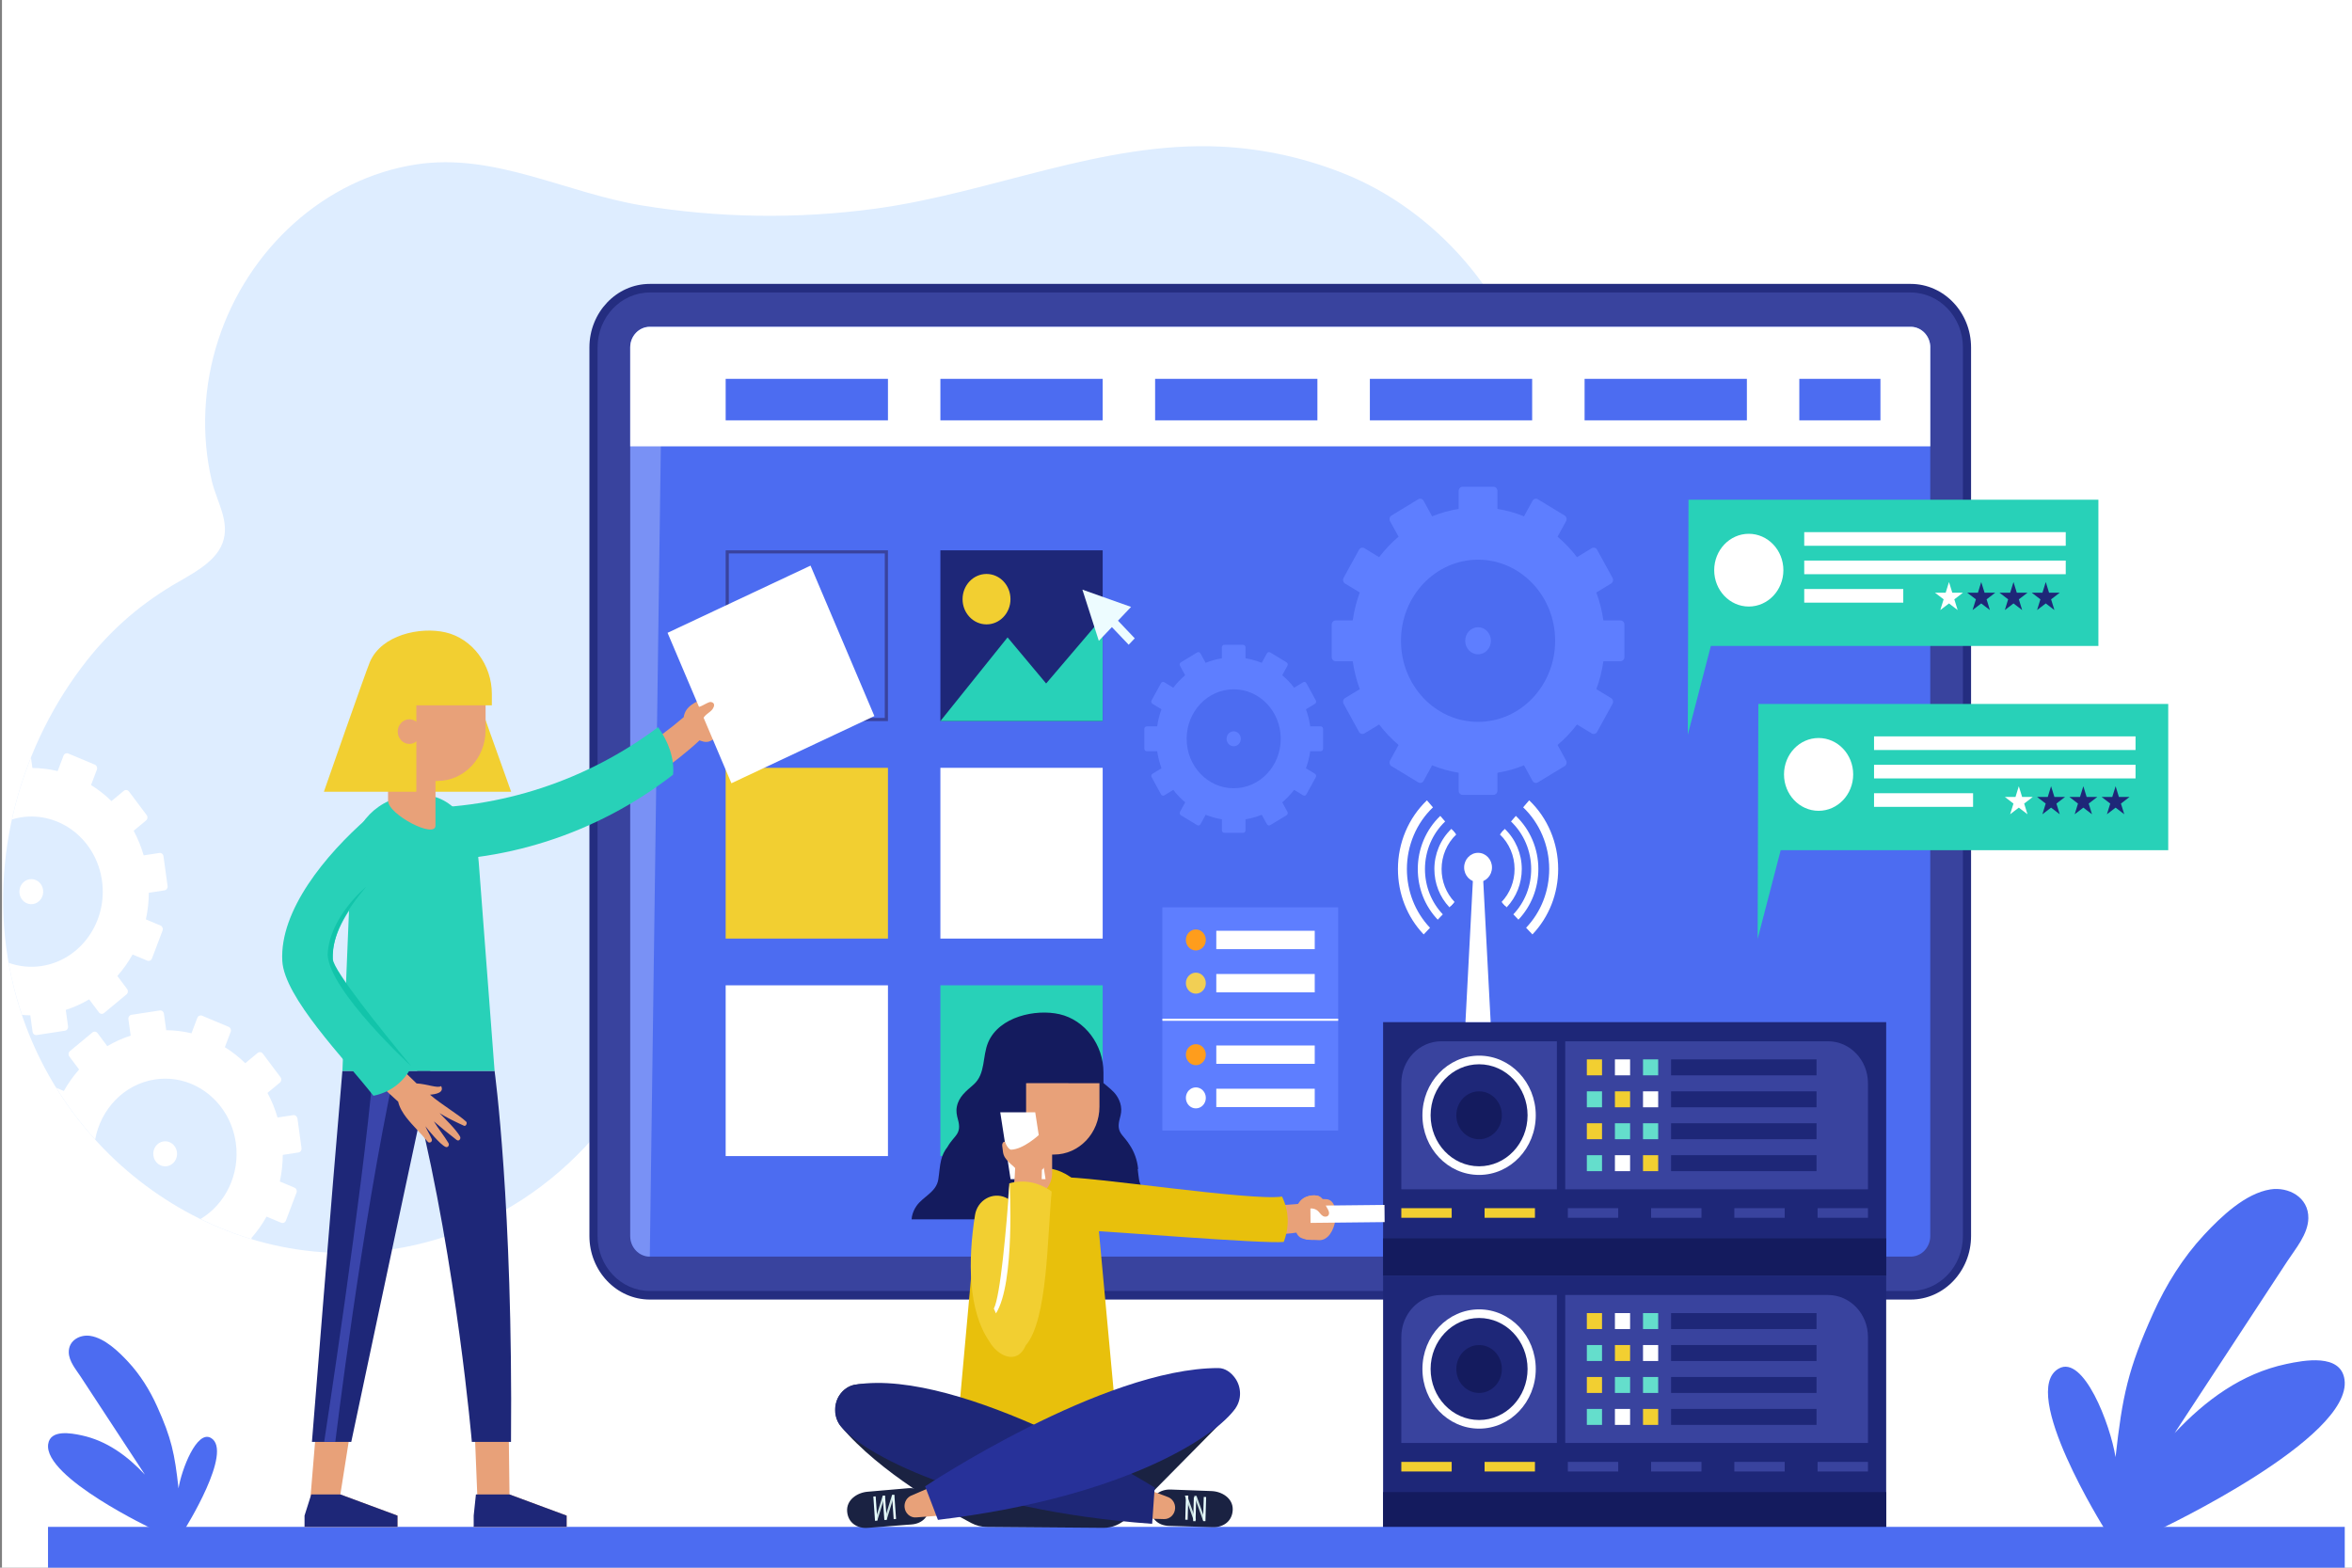 <?xml version="1.0" encoding="utf-8"?>
<!-- Generator: Adobe Illustrator 16.0.0, SVG Export Plug-In . SVG Version: 6.00 Build 0)  -->
<!DOCTYPE svg PUBLIC "-//W3C//DTD SVG 1.1//EN" "http://www.w3.org/Graphics/SVG/1.1/DTD/svg11.dtd">
<svg version="1.1" xmlns="http://www.w3.org/2000/svg" xmlns:xlink="http://www.w3.org/1999/xlink" x="0px" y="0px" width="750px"
	 height="500px" viewBox="0 0 750 500" style="enable-background:new 0 0 750 500;" xml:space="preserve">
<rect x="0" y="0" width="750" height="500" fill="#808080" stroke="none"/>
<g id="BACKGROUND">
	<rect x="0.63" style="fill:#FFFFFF;" width="749.37" height="500"/>
	<g>
		<g>
			<path style="fill:#DEEDFF;" d="M429.85,55.89c-12.9-5.36-26.81-8.48-40.61-9.13c-37.75-1.78-73.19,14.79-110.16,19.8
				c-24.67,3.34-49.78,2.99-74.36-1.03c-24.33-3.99-47.06-16.91-72-13.09c-29.09,4.45-53.67,26.88-63.13,56
				c-4.68,14.41-5.53,30.09-2.06,44.9c1.58,6.74,6.01,13.11,3.39,19.97c-2.45,6.42-10.63,10.19-15.94,13.39
				c-11.36,6.84-20.68,15.16-28.88,26.04C5.21,240.46-3.98,277.03,3.66,311.76c12.55,56.98,66.59,95.09,121.36,86.71
				c40.75-6.24,72.9-35.52,86.29-73.46c17.79-14.91,34.77-30.7,51.16-44.16c40.11-32.94,80.05-45.63,129.65-53.3
				c30.72-4.75,63.61-13.52,82.96-39.07C511.9,139.84,478.23,75.99,429.85,55.89z"/>
			<g>
				<path style="fill:#FFFFFF;" d="M93.49,355.66l-4.99,0.76c-0.81-2.77-1.88-5.4-3.2-7.85l3.95-3.28c0.51-0.42,0.59-1.19,0.19-1.73
					l-5.65-7.53c-0.4-0.53-1.13-0.62-1.64-0.2l-3.94,3.27c-1.99-1.95-4.17-3.66-6.51-5.11l1.86-4.9c0.24-0.63-0.05-1.34-0.65-1.59
					l-8.47-3.55c-0.6-0.25-1.28,0.06-1.52,0.69l-1.86,4.92c-2.61-0.63-5.31-0.96-8.06-0.99l-0.73-5.25
					c-0.09-0.67-0.68-1.14-1.32-1.04l-9.02,1.38c-0.64,0.1-1.08,0.72-0.99,1.39l0.73,5.25c-2.63,0.85-5.13,1.97-7.46,3.36
					l-3.11-4.16c-0.4-0.53-1.13-0.62-1.64-0.2l-7.16,5.94c-0.51,0.42-0.59,1.19-0.19,1.72l3.11,4.15c-1.85,2.1-3.48,4.39-4.86,6.85
					l-2.42-1.01c3.65,5.91,7.81,11.43,12.4,16.49c1.79-9.72,9.22-17.64,19.05-19.15c12.44-1.91,24,7.17,25.81,20.26
					c1.39,10.04-3.36,19.5-11.25,24.24c5.31,2.6,10.81,4.79,16.47,6.48l-0.29-0.38c1.85-2.09,3.48-4.39,4.86-6.86l4.66,1.95
					c0.6,0.25,1.28-0.06,1.52-0.69l3.38-8.91c0.24-0.63-0.05-1.34-0.65-1.59l-4.67-1.96c0.6-2.75,0.92-5.59,0.94-8.49l4.99-0.76
					c0.64-0.1,1.08-0.72,0.99-1.39l-1.31-9.5C94.71,356.03,94.12,355.56,93.49,355.66z"/>
				<path style="fill:#FFFFFF;" d="M52.12,364.04c-2.08,0.32-3.51,2.35-3.21,4.53c0.3,2.19,2.23,3.7,4.31,3.38
					c2.08-0.32,3.51-2.35,3.21-4.53C56.12,365.24,54.19,363.72,52.12,364.04z"/>
				<path style="fill:#FFFFFF;" d="M21.7,327.35l-0.73-5.25c2.63-0.85,5.13-1.97,7.46-3.36l3.11,4.15c0.4,0.53,1.13,0.62,1.64,0.21
					l7.16-5.95c0.51-0.42,0.59-1.19,0.19-1.72l-3.11-4.15c1.85-2.09,3.48-4.39,4.86-6.85l4.66,1.95c0.6,0.25,1.28-0.05,1.52-0.68
					l3.38-8.92c0.24-0.63-0.05-1.34-0.65-1.59l-4.67-1.96c0.6-2.75,0.92-5.59,0.94-8.49l4.99-0.76c0.64-0.1,1.08-0.72,0.99-1.39
					l-1.31-9.5c-0.09-0.67-0.68-1.14-1.32-1.04l-4.99,0.76c-0.81-2.77-1.88-5.4-3.19-7.85l3.95-3.28c0.51-0.42,0.59-1.19,0.19-1.72
					l-5.65-7.53c-0.4-0.53-1.13-0.62-1.64-0.2l-3.94,3.27c-1.99-1.95-4.17-3.66-6.51-5.11l1.86-4.91c0.24-0.63-0.05-1.34-0.65-1.6
					l-8.47-3.55c-0.6-0.25-1.28,0.06-1.52,0.69l-1.86,4.91c-2.61-0.63-5.31-0.96-8.06-0.99l-0.46-3.32
					c-2.56,6.39-4.58,12.99-6.05,19.73c0.94-0.28,1.9-0.52,2.9-0.67c12.44-1.9,24,7.17,25.81,20.26
					c1.81,13.09-6.81,25.25-19.25,27.16c-3.66,0.56-7.23,0.15-10.51-1.01c0.27,1.56,0.57,3.12,0.91,4.67
					c0.9,4.09,2.04,8.06,3.35,11.94c0.87,0.07,1.75,0.12,2.63,0.13l0.73,5.25c0.09,0.67,0.69,1.14,1.32,1.04l9.02-1.38
					C21.35,328.65,21.79,328.02,21.7,327.35z"/>
				<path style="fill:#FFFFFF;" d="M13.74,283.81c-0.3-2.19-2.23-3.7-4.31-3.38c-2.08,0.32-3.51,2.35-3.21,4.53
					c0.3,2.19,2.23,3.7,4.31,3.38C12.6,288.03,14.04,286,13.74,283.81z"/>
			</g>
		</g>
		<g>
			<g>
				<g>
					<path style="fill:#242D80;" d="M207.21,414.48c-10.62,0-19.26-9.09-19.26-20.27V110.82c0-11.18,8.64-20.27,19.26-20.27h402.06
						c10.62,0,19.26,9.09,19.26,20.27v283.39c0,11.18-8.64,20.27-19.26,20.27H207.21z"/>
					<path style="fill:#39439E;" d="M609.28,411.74H207.21c-9.2,0-16.66-7.85-16.66-17.53V110.82c0-9.68,7.46-17.53,16.66-17.53
						h402.06c9.2,0,16.66,7.85,16.66,17.53v283.39C625.93,403.89,618.48,411.74,609.28,411.74z"/>
					<path style="fill:#4C6CF1;" d="M207.21,400.79c-3.45,0-6.25-2.95-6.25-6.58V110.82c0-3.63,2.8-6.58,6.25-6.58h402.06
						c3.45,0,6.25,2.95,6.25,6.58v283.39c0,3.63-2.8,6.58-6.25,6.58H207.21z"/>
					<path style="fill:#FFFFFF;" d="M615.53,142.35v-31.54c0-3.63-2.8-6.58-6.25-6.58H207.21c-3.45,0-6.25,2.95-6.25,6.58v31.54
						H615.53z"/>
				</g>
			</g>
			<path style="opacity:0.25;fill:#FFFFFF;" d="M207.21,400.79c-3.45,0-6.25-2.95-6.25-6.58V110.82c0-3.63,2.8-6.58,6.25-6.58
				h402.06c3.45,0,6.25,2.95,6.25,6.58l-404.42,4.16L207.21,400.79z"/>
		</g>
		<g>
			<g>
				<rect x="441.04" y="326" style="fill:#1E2778;" width="160.42" height="80.92"/>
				<rect x="441.04" y="394.96" style="fill:#141B5E;" width="160.42" height="11.96"/>
				<g>
					<g>
						<path style="fill:#39439E;" d="M496.46,332.11h-36.9c-7.01,0-12.71,6-12.71,13.37v33.83h49.61V332.11z"/>
						<path style="fill:#39439E;" d="M582.95,332.11h-83.83v47.2h96.53v-33.83C595.65,338.11,589.95,332.11,582.95,332.11z"/>
						<g>
							<g>
								<g>
									<rect x="506.01" y="337.88" style="fill:#F2CF31;" width="4.84" height="5.09"/>
									<rect x="506.01" y="348.07" style="fill:#64DECC;" width="4.84" height="5.09"/>
									<rect x="506.01" y="358.25" style="fill:#F2CF31;" width="4.84" height="5.09"/>
									<rect x="506.01" y="368.44" style="fill:#64DECC;" width="4.84" height="5.09"/>
								</g>
								<g>
									<rect x="514.96" y="337.88" style="fill:#FFFFFF;" width="4.84" height="5.09"/>
									<rect x="514.96" y="348.07" style="fill:#F2CF31;" width="4.84" height="5.09"/>
									<rect x="514.96" y="358.25" style="fill:#64DECC;" width="4.84" height="5.09"/>
									<rect x="514.96" y="368.44" style="fill:#FFFFFF;" width="4.84" height="5.09"/>
								</g>
								<g>
									<rect x="523.92" y="337.88" style="fill:#64DECC;" width="4.84" height="5.09"/>
									<rect x="523.92" y="348.07" style="fill:#FFFFFF;" width="4.84" height="5.09"/>
									<rect x="523.92" y="358.25" style="fill:#64DECC;" width="4.84" height="5.09"/>
									<rect x="523.92" y="368.44" style="fill:#F2CF31;" width="4.84" height="5.09"/>
								</g>
							</g>
							<g>
								<rect x="532.87" y="337.88" style="fill:#1E2778;" width="46.38" height="5.09"/>
								<rect x="532.87" y="348.07" style="fill:#1E2778;" width="46.38" height="5.09"/>
								<rect x="532.87" y="358.25" style="fill:#1E2778;" width="46.38" height="5.09"/>
								<rect x="532.87" y="368.44" style="fill:#1E2778;" width="46.38" height="5.09"/>
							</g>
						</g>
						<ellipse style="fill:#FFFFFF;" cx="471.65" cy="355.71" rx="18.07" ry="19.02"/>
						<ellipse style="fill:#1E2778;" cx="471.65" cy="355.71" rx="15.46" ry="16.27"/>
						<ellipse style="fill:#141B5E;" cx="471.65" cy="355.71" rx="7.26" ry="7.64"/>
					</g>
					<g>
						<rect x="446.85" y="385.34" style="fill:#F2CF31;" width="16.06" height="3.06"/>
						<rect x="473.4" y="385.34" style="fill:#F2CF31;" width="16.06" height="3.06"/>
						<rect x="499.95" y="385.34" style="fill:#39439E;" width="16.06" height="3.06"/>
						<rect x="526.5" y="385.34" style="fill:#39439E;" width="16.06" height="3.06"/>
						<rect x="553.04" y="385.34" style="fill:#39439E;" width="16.06" height="3.06"/>
						<rect x="579.59" y="385.34" style="fill:#39439E;" width="16.06" height="3.06"/>
					</g>
				</g>
			</g>
			<g>
				<rect x="441.04" y="406.92" style="fill:#1E2778;" width="160.42" height="80.92"/>
				<rect x="441.04" y="475.88" style="fill:#141B5E;" width="160.42" height="11.96"/>
				<g>
					<g>
						<path style="fill:#39439E;" d="M496.46,413.03h-36.9c-7.01,0-12.71,6-12.71,13.37v33.83h49.61V413.03z"/>
						<path style="fill:#39439E;" d="M582.95,413.03h-83.83v47.2h96.53V426.4C595.65,419.03,589.95,413.03,582.95,413.03z"/>
						<g>
							<g>
								<g>
									<rect x="506.01" y="418.8" style="fill:#F2CF31;" width="4.84" height="5.09"/>
									<rect x="506.01" y="428.99" style="fill:#64DECC;" width="4.84" height="5.09"/>
									<rect x="506.01" y="439.18" style="fill:#F2CF31;" width="4.84" height="5.09"/>
									<rect x="506.01" y="449.37" style="fill:#64DECC;" width="4.84" height="5.09"/>
								</g>
								<g>
									<rect x="514.96" y="418.8" style="fill:#FFFFFF;" width="4.84" height="5.09"/>
									<rect x="514.96" y="428.99" style="fill:#F2CF31;" width="4.84" height="5.09"/>
									<rect x="514.96" y="439.18" style="fill:#64DECC;" width="4.84" height="5.09"/>
									<rect x="514.96" y="449.37" style="fill:#FFFFFF;" width="4.84" height="5.09"/>
								</g>
								<g>
									<rect x="523.92" y="418.8" style="fill:#64DECC;" width="4.84" height="5.09"/>
									<rect x="523.92" y="428.99" style="fill:#FFFFFF;" width="4.84" height="5.09"/>
									<rect x="523.92" y="439.18" style="fill:#64DECC;" width="4.84" height="5.09"/>
									<rect x="523.92" y="449.37" style="fill:#F2CF31;" width="4.84" height="5.09"/>
								</g>
							</g>
							<g>
								<rect x="532.87" y="418.8" style="fill:#1E2778;" width="46.38" height="5.09"/>
								<rect x="532.87" y="428.99" style="fill:#1E2778;" width="46.38" height="5.09"/>
								<rect x="532.87" y="439.18" style="fill:#1E2778;" width="46.38" height="5.09"/>
								<rect x="532.87" y="449.37" style="fill:#1E2778;" width="46.38" height="5.09"/>
							</g>
						</g>
						<ellipse style="fill:#FFFFFF;" cx="471.65" cy="436.63" rx="18.07" ry="19.02"/>
						<ellipse style="fill:#1E2778;" cx="471.65" cy="436.63" rx="15.46" ry="16.27"/>
						<ellipse style="fill:#141B5E;" cx="471.65" cy="436.63" rx="7.26" ry="7.64"/>
					</g>
					<g>
						<rect x="446.85" y="466.26" style="fill:#F2CF31;" width="16.06" height="3.06"/>
						<rect x="473.4" y="466.26" style="fill:#F2CF31;" width="16.06" height="3.06"/>
						<rect x="499.95" y="466.26" style="fill:#39439E;" width="16.06" height="3.06"/>
						<rect x="526.5" y="466.26" style="fill:#39439E;" width="16.06" height="3.06"/>
						<rect x="553.04" y="466.26" style="fill:#39439E;" width="16.06" height="3.06"/>
						<rect x="579.59" y="466.26" style="fill:#39439E;" width="16.06" height="3.06"/>
					</g>
				</g>
			</g>
			<g>
				<g>
					<g>
						<g>
							<g>
								<path style="fill:#FFFFFF;" d="M453.98,298.03c-5.3-5.57-8.21-12.98-8.21-20.87c0-8.33,3.37-16.31,9.25-21.9l1.92,2.24
									c-5.28,5.02-8.31,12.19-8.31,19.67c0,7.08,2.62,13.73,7.37,18.74L453.98,298.03z"/>
							</g>
							<g>
								<path style="fill:#FFFFFF;" d="M462.61,288.95c-2.99-3.15-4.64-7.34-4.64-11.79c0-4.69,1.91-9.2,5.24-12.36l0.77,0.89
									c-3.09,2.94-4.86,7.12-4.86,11.47c0,4.13,1.53,8.01,4.3,10.94L462.61,288.95z"/>
							</g>
							<g>
								<path style="fill:#FFFFFF;" d="M458.46,293.32c-4.1-4.32-6.36-10.05-6.36-16.16c0-6.43,2.62-12.61,7.18-16.94l1.54,1.79
									c-4.08,3.88-6.43,9.41-6.43,15.16c0,5.46,2.02,10.59,5.69,14.45L458.46,293.32z"/>
							</g>
							<g>
								<path style="fill:#FFFFFF;" d="M462.2,289.38c-3.1-3.26-4.81-7.6-4.81-12.21c0-4.86,1.98-9.53,5.43-12.81l1.54,1.79
									c-2.97,2.82-4.67,6.84-4.67,11.02c0,3.97,1.47,7.7,4.14,10.51L462.2,289.38z"/>
							</g>
						</g>
						<g>
							<g>
								<path style="fill:#FFFFFF;" d="M488.66,298.03l-2.02-2.13c4.75-5,7.37-11.66,7.37-18.74c0-7.48-3.03-14.65-8.31-19.67
									l1.92-2.24c5.88,5.59,9.25,13.57,9.25,21.9C496.87,285.04,493.96,292.45,488.66,298.03z"/>
							</g>
							<g>
								<path style="fill:#FFFFFF;" d="M480.03,288.95l-0.81-0.85c2.78-2.92,4.31-6.81,4.31-10.94c0-4.35-1.77-8.53-4.86-11.47
									l0.77-0.89c3.33,3.17,5.24,7.67,5.24,12.36C484.67,281.61,483.03,285.8,480.03,288.95z"/>
							</g>
							<g>
								<path style="fill:#FFFFFF;" d="M484.19,293.32l-1.62-1.7c3.67-3.86,5.69-8.99,5.69-14.45c0-5.75-2.34-11.27-6.43-15.16
									l1.54-1.79c4.56,4.34,7.18,10.51,7.18,16.94C490.55,283.27,488.29,289,484.19,293.32z"/>
							</g>
							<g>
								<path style="fill:#FFFFFF;" d="M480.44,289.38l-1.62-1.7c2.67-2.81,4.14-6.54,4.14-10.51c0-4.18-1.7-8.2-4.67-11.02
									l1.54-1.79c3.45,3.28,5.43,7.95,5.43,12.81C485.25,281.78,483.54,286.11,480.44,289.38z"/>
							</g>
						</g>
					</g>
					<g>
						<ellipse style="fill:#FFFFFF;" cx="471.32" cy="276.67" rx="4.44" ry="4.67"/>
					</g>
				</g>
				<g>
					<polygon style="fill:#FFFFFF;" points="475.34,326 467.3,326 469.89,276.67 472.75,276.67 					"/>
				</g>
			</g>
		</g>
		<g>
			<g>
				<path style="fill:#4C6CF1;" d="M747.61,440c-1.17-8.38-12.92-6.17-18.62-4.95c-14.19,3.03-25.69,11.5-35.56,22.03l25.69-39.19
					c3.43-5.23,6.85-10.45,10.28-15.68c2.57-3.92,6.6-8.59,6.68-13.69c0.1-6.75-6.43-10.07-12.11-9.17
					c-7.98,1.27-15.7,8.65-21.16,14.52c-6.73,7.24-12.09,15.85-16.21,24.98c-8.06,17.9-9.81,26.33-12,45.89
					c-1.69-10.52-10.2-32.73-18.11-28.25c-12.93,7.32,14.74,51.35,14.74,51.35h17.3C688.53,487.84,750.22,458.75,747.61,440z"/>
				<path style="fill:#4C6CF1;" d="M15.36,460.6c0.67-4.77,7.36-3.51,10.6-2.82c8.08,1.72,14.63,6.55,20.25,12.54l-14.63-22.31
					c-1.95-2.98-3.9-5.95-5.85-8.93c-1.46-2.23-3.76-4.89-3.8-7.79c-0.06-3.85,3.66-5.74,6.89-5.22c4.55,0.72,8.94,4.92,12.05,8.27
					c3.83,4.12,6.89,9.02,9.23,14.22c4.59,10.19,5.59,14.99,6.83,26.13c0.96-5.99,5.81-18.64,10.31-16.09
					c7.36,4.17-8.4,29.24-8.4,29.24H49C49,487.84,13.87,471.28,15.36,460.6z"/>
			</g>
			<rect x="15.31" y="486.97" style="fill:#4C6CF1;" width="732.38" height="13.03"/>
		</g>
		<g>
			<g>
				<rect x="231.4" y="120.83" style="fill:#4C6CF1;" width="51.75" height="13.23"/>
				<rect x="299.87" y="120.83" style="fill:#4C6CF1;" width="51.75" height="13.23"/>
				<rect x="368.34" y="120.83" style="fill:#4C6CF1;" width="51.75" height="13.23"/>
				<rect x="436.82" y="120.83" style="fill:#4C6CF1;" width="51.75" height="13.23"/>
				<rect x="505.29" y="120.83" style="fill:#4C6CF1;" width="51.75" height="13.23"/>
			</g>
			<rect x="573.76" y="120.83" style="fill:#4C6CF1;" width="25.87" height="13.23"/>
		</g>
		<g>
			<g>
				<g>
					<polygon style="fill:#28D1B8;" points="669.13,206.02 545.55,206.02 538.2,234.31 538.43,159.38 669.13,159.38 					"/>
					<g>
						<g>
							<rect x="575.33" y="169.72" style="fill:#FFFFFF;" width="83.39" height="4.35"/>
							<rect x="575.33" y="178.79" style="fill:#FFFFFF;" width="83.39" height="4.35"/>
							<rect x="575.33" y="187.86" style="fill:#FFFFFF;" width="31.58" height="4.35"/>
						</g>
						<ellipse style="fill:#FFFFFF;" cx="557.65" cy="181.85" rx="11.03" ry="11.6"/>
						<g>
							<polygon style="fill:#FFFFFF;" points="621.49,185.63 622.54,189.04 625.95,189.04 623.19,191.15 624.25,194.57 
								621.49,192.46 618.72,194.57 619.78,191.15 617.02,189.04 620.43,189.04 							"/>
							<polygon style="fill:#1E2778;" points="631.77,185.63 632.83,189.04 636.24,189.04 633.48,191.15 634.53,194.57 
								631.77,192.46 629.01,194.57 630.07,191.15 627.3,189.04 630.72,189.04 							"/>
							<polygon style="fill:#1E2778;" points="642.06,185.63 643.11,189.04 646.53,189.04 643.77,191.15 644.82,194.57 
								642.06,192.46 639.3,194.57 640.35,191.15 637.59,189.04 641,189.04 							"/>
							<polygon style="fill:#1E2778;" points="652.35,185.63 653.4,189.04 656.81,189.04 654.05,191.15 655.11,194.57 
								652.35,192.46 649.58,194.57 650.64,191.15 647.88,189.04 651.29,189.04 							"/>
						</g>
					</g>
				</g>
				<g>
					<polygon style="fill:#28D1B8;" points="691.4,271.16 567.82,271.16 560.47,299.45 560.7,224.51 691.4,224.51 					"/>
					<g>
						<g>
							<rect x="597.59" y="234.86" style="fill:#FFFFFF;" width="83.39" height="4.35"/>
							<rect x="597.59" y="243.92" style="fill:#FFFFFF;" width="83.39" height="4.35"/>
							<rect x="597.59" y="252.99" style="fill:#FFFFFF;" width="31.58" height="4.35"/>
						</g>
						<ellipse style="fill:#FFFFFF;" cx="579.91" cy="246.99" rx="11.03" ry="11.61"/>
						<g>
							<polygon style="fill:#FFFFFF;" points="643.75,250.76 644.81,254.17 648.22,254.17 645.46,256.29 646.52,259.7 
								643.75,257.59 640.99,259.7 642.05,256.29 639.29,254.17 642.7,254.17 							"/>
							<polygon style="fill:#1E2778;" points="654.04,250.76 655.1,254.17 658.51,254.17 655.75,256.29 656.8,259.7 654.04,257.59 
								651.28,259.7 652.33,256.29 649.57,254.17 652.99,254.17 							"/>
							<polygon style="fill:#1E2778;" points="664.33,250.76 665.38,254.17 668.8,254.17 666.04,256.29 667.09,259.7 664.33,257.59 
								661.57,259.7 662.62,256.29 659.86,254.17 663.27,254.17 							"/>
							<polygon style="fill:#1E2778;" points="674.62,250.76 675.67,254.17 679.08,254.17 676.32,256.29 677.38,259.7 
								674.62,257.59 671.85,259.7 672.91,256.29 670.15,254.17 673.56,254.17 							"/>
						</g>
					</g>
				</g>
			</g>
			<g>
				<g>
					<path style="fill:#5E7EFF;" d="M477.5,252.19v-5.73c2.94-0.47,5.77-1.27,8.47-2.37l2.71,4.95c0.35,0.63,1.12,0.85,1.72,0.49
						l8.52-5.18c0.6-0.37,0.81-1.18,0.46-1.81l-2.71-4.94c2.29-1.94,4.37-4.12,6.2-6.53l4.69,2.85c0.6,0.37,1.37,0.15,1.72-0.49
						l4.92-8.97c0.35-0.63,0.14-1.45-0.46-1.81l-4.7-2.85c1.05-2.84,1.8-5.82,2.25-8.91h5.44c0.7,0,1.26-0.59,1.26-1.33v-10.36
						c0-0.73-0.56-1.32-1.26-1.32h-5.44c-0.45-3.09-1.21-6.08-2.25-8.91l4.7-2.86c0.6-0.37,0.81-1.18,0.46-1.81l-4.92-8.97
						c-0.35-0.63-1.12-0.85-1.72-0.48l-4.69,2.85c-1.84-2.41-3.92-4.59-6.2-6.53l2.71-4.94c0.35-0.63,0.14-1.45-0.46-1.81
						l-8.52-5.18c-0.6-0.36-1.37-0.15-1.72,0.49l-2.71,4.95c-2.7-1.1-5.53-1.9-8.47-2.37v-5.73c0-0.73-0.56-1.33-1.26-1.33h-9.84
						c-0.7,0-1.26,0.59-1.26,1.33v5.73c-2.94,0.48-5.77,1.27-8.47,2.37l-2.71-4.95c-0.35-0.63-1.12-0.85-1.72-0.49l-8.52,5.18
						c-0.6,0.37-0.81,1.18-0.46,1.81l2.71,4.94c-2.29,1.94-4.36,4.12-6.2,6.53l-4.69-2.85c-0.6-0.37-1.37-0.15-1.72,0.48l-4.92,8.97
						c-0.35,0.63-0.14,1.45,0.46,1.81l4.7,2.86c-1.05,2.84-1.8,5.82-2.25,8.91h-5.44c-0.7,0-1.26,0.59-1.26,1.32v10.36
						c0,0.73,0.56,1.33,1.26,1.33h5.44c0.45,3.09,1.21,6.08,2.25,8.91l-4.7,2.85c-0.6,0.37-0.81,1.18-0.46,1.81l4.92,8.97
						c0.35,0.63,1.12,0.85,1.72,0.49l4.69-2.85c1.84,2.4,3.92,4.59,6.2,6.53l-2.71,4.94c-0.35,0.63-0.14,1.45,0.46,1.81l8.52,5.18
						c0.6,0.37,1.37,0.15,1.72-0.49l2.71-4.95c2.7,1.1,5.53,1.9,8.47,2.37v5.73c0,0.73,0.56,1.33,1.26,1.33h9.84
						C476.94,253.51,477.5,252.92,477.5,252.19z M446.74,204.37c0-14.28,11-25.86,24.58-25.86c13.57,0,24.58,11.58,24.58,25.86
						c0,14.29-11,25.86-24.58,25.86C457.75,230.24,446.74,218.66,446.74,204.37z"/>
					<ellipse style="fill:#5E7EFF;" cx="471.32" cy="204.37" rx="4.1" ry="4.32"/>
				</g>
				<g>
					<path style="fill:#5E7EFF;" d="M397.17,264.81v-3.5c1.79-0.29,3.52-0.78,5.17-1.45l1.66,3.02c0.21,0.39,0.68,0.52,1.05,0.3
						l5.2-3.16c0.37-0.22,0.49-0.72,0.28-1.11l-1.65-3.01c1.39-1.18,2.66-2.52,3.79-3.98l2.86,1.74c0.37,0.22,0.84,0.09,1.05-0.3
						l3-5.48c0.21-0.39,0.09-0.88-0.28-1.1l-2.87-1.74c0.64-1.73,1.1-3.55,1.38-5.44h3.32c0.43,0,0.77-0.36,0.77-0.81v-6.32
						c0-0.45-0.34-0.81-0.77-0.81h-3.32c-0.28-1.89-0.74-3.71-1.38-5.44l2.87-1.74c0.37-0.22,0.49-0.72,0.28-1.11l-3-5.47
						c-0.21-0.39-0.68-0.52-1.05-0.3l-2.86,1.74c-1.12-1.47-2.39-2.8-3.79-3.98l1.65-3.01c0.21-0.39,0.09-0.88-0.28-1.1l-5.2-3.16
						c-0.37-0.22-0.84-0.09-1.05,0.3l-1.66,3.02c-1.65-0.67-3.37-1.16-5.17-1.45v-3.49c0-0.45-0.34-0.81-0.77-0.81h-6.01
						c-0.42,0-0.77,0.36-0.77,0.81v3.49c-1.79,0.29-3.52,0.77-5.17,1.45l-1.65-3.02c-0.21-0.38-0.68-0.52-1.05-0.3l-5.2,3.16
						c-0.37,0.22-0.49,0.72-0.28,1.1l1.65,3.01c-1.4,1.18-2.66,2.52-3.79,3.98l-2.86-1.74c-0.37-0.22-0.84-0.09-1.05,0.3l-3,5.47
						c-0.21,0.39-0.09,0.88,0.28,1.11l2.87,1.74c-0.64,1.73-1.1,3.55-1.38,5.44h-3.32c-0.43,0-0.77,0.36-0.77,0.81v6.32
						c0,0.45,0.34,0.81,0.77,0.81H369c0.28,1.89,0.74,3.71,1.38,5.44l-2.87,1.74c-0.37,0.22-0.49,0.72-0.28,1.1l3,5.48
						c0.21,0.39,0.68,0.52,1.05,0.3l2.86-1.74c1.12,1.47,2.39,2.8,3.79,3.98l-1.65,3.01c-0.21,0.39-0.09,0.88,0.28,1.11l5.2,3.16
						c0.37,0.22,0.84,0.09,1.05-0.3l1.65-3.02c1.65,0.67,3.37,1.16,5.17,1.45v3.5c0,0.45,0.34,0.81,0.77,0.81h6.01
						C396.83,265.62,397.17,265.26,397.17,264.81z M378.4,235.63c0-8.72,6.71-15.78,15-15.78s15,7.07,15,15.78
						c0,8.72-6.71,15.78-15,15.78S378.4,244.35,378.4,235.63z"/>
					<path style="fill:#5E7EFF;" d="M395.67,235.63c0,1.32-1.01,2.38-2.27,2.38c-1.25,0-2.27-1.07-2.27-2.38
						c0-1.32,1.01-2.39,2.27-2.39C394.65,233.25,395.67,234.32,395.67,235.63z"/>
				</g>
			</g>
			<g>
				<rect x="370.66" y="289.38" style="fill:#5E7EFF;" width="56.06" height="71.2"/>
				<g>
					<g>
						<g>
							<ellipse style="fill:#FF9D1C;" cx="381.33" cy="299.79" rx="3.18" ry="3.35"/>
							<rect x="387.85" y="296.86" style="fill:#FFFFFF;" width="31.39" height="5.86"/>
						</g>
						<g>
							<ellipse style="fill:#F2CF54;" cx="381.33" cy="313.57" rx="3.18" ry="3.35"/>
							<rect x="387.85" y="310.65" style="fill:#FFFFFF;" width="31.39" height="5.85"/>
						</g>
					</g>
					<g>
						<g>
							<ellipse style="fill:#FF9D1C;" cx="381.33" cy="336.38" rx="3.18" ry="3.35"/>
							<rect x="387.85" y="333.45" style="fill:#FFFFFF;" width="31.39" height="5.85"/>
						</g>
						<g>
							<ellipse style="fill:#FFFFFF;" cx="381.33" cy="350.16" rx="3.18" ry="3.35"/>
							<rect x="387.85" y="347.24" style="fill:#FFFFFF;" width="31.39" height="5.85"/>
						</g>
					</g>
					
						<line style="fill:none;stroke:#FFFFFF;stroke-width:0.667;stroke-miterlimit:10;" x1="370.66" y1="325.24" x2="426.72" y2="325.24"/>
				</g>
			</g>
			<g>
				<g>
					<g>
						<rect x="299.87" y="175.52" style="fill:#1E2778;" width="51.75" height="54.46"/>
						<polygon style="fill:#28D1B8;" points="351.61,229.98 299.87,229.98 321.29,203.29 333.59,217.99 351.61,196.85 						"/>
						<ellipse style="fill:#F2CF31;" cx="314.58" cy="191.1" rx="7.64" ry="8.04"/>
						<rect x="299.87" y="244.89" style="fill:#FFFFFF;" width="51.75" height="54.46"/>
						<rect x="299.87" y="314.26" style="fill:#28D1B8;" width="51.75" height="54.46"/>
					</g>
					<g>
						<g>
							<path style="fill:#39439E;" d="M282.14,176.52v52.46H232.4v-52.46H282.14 M283.14,175.52H231.4v54.46h51.75V175.52
								L283.14,175.52z"/>
						</g>
						<rect x="231.4" y="244.89" style="fill:#F2CF31;" width="51.75" height="54.46"/>
						<rect x="231.4" y="314.26" style="fill:#FFFFFF;" width="51.75" height="54.46"/>
					</g>
				</g>
				<polygon style="fill:#EDFCFF;" points="345.15,188.06 350.39,204.39 354.56,200.01 359.91,205.63 361.85,203.59 356.5,197.96 
					360.67,193.57 				"/>
			</g>
		</g>
		<g>
			<g>
				<g>
					<g>
						<g>
							<path style="fill:#141B5E;" d="M371.64,388.24c-0.01-0.08-0.01-0.15-0.02-0.22c-0.23-1.2-0.73-2.34-1.42-3.33
								c-2.14-3.1-6.33-4.39-6.99-8.51c-0.18-1.1-0.28-2.22-0.42-3.32h0.14c-0.27-2.8-1.22-5.57-2.87-7.93
								c-0.63-1.01-1.43-1.92-2.23-2.89c-1.35-1.65-1.3-3.24-0.76-5.26c0.38-1.39,0.64-2.62,0.36-4.08
								c-0.23-1.2-0.73-2.33-1.42-3.33c-2.14-3.1-6.33-4.39-6.99-8.51c-0.33-2.09-0.42-4.22-0.92-6.28
								c-0.59-2.42-1.85-4.37-3.75-5.86c-2.62-2.06-5.76-3.25-9-3.74v47.88l6.18,15.38H371.64z"/>
							<g>
								<g>
									<g>
										<path style="fill:#E8A179;" d="M404.09,384.61c0.02-0.09,0.05-0.17,0.07-0.26c3.99,0.11,7.99-0.09,11.97-0.63
											c0.51,3.25,0.11,6.71-1.51,9.25c-3.65,0.56-7.33,0.83-11,0.84C403.45,392.87,403.61,386.68,404.09,384.61z"/>
										<g>
											<path style="fill:#E8A179;" d="M421.09,381.83c0.97,0.77,1.35,2.19,2.03,3.34c0.35,0.58,0.82,1.31,0.65,2.04
												c-0.16,0.69-0.82,0.94-1.44,0.81c-0.74-0.16-1.3-0.75-1.61-1.47c0.17,1.98,0.32,3.99,0.06,5.97
												c-0.17,1.29-0.21,2.61-1.57,2.85c-1.28,0.23-3.67-0.03-4.78-0.83c-1.36-0.98-1.49-3.1-1.56-4.67
												c-0.13-3.21,0.58-7.01,3.81-8.2c1.03-0.38,2.21-0.52,3.29-0.33C420.42,381.41,420.78,381.58,421.09,381.83z"/>
											<path style="fill:#E8A179;" d="M417.41,382.22l5.5,0.25c5.05,0.2,3.45,13.21-2.24,13.07l-3.69-0.17
												c-0.89-0.04-1.57-0.83-1.54-1.76c0.03-0.78,0.56-1.4,1.25-1.57c-0.69-0.22-1.18-0.9-1.15-1.69
												c0.03-0.78,0.56-1.4,1.25-1.57c-0.69-0.22-1.18-0.9-1.15-1.69c0.03-0.78,0.56-1.4,1.25-1.57
												c-0.69-0.22-1.18-0.9-1.15-1.69C415.78,382.9,416.53,382.18,417.41,382.22z"/>
											<polygon style="fill:#FFFFFF;" points="441.53,389.78 417.9,390.03 417.85,384.55 441.48,384.3 											"/>
											<path style="fill:#E8A179;" d="M419.96,381.33c0.45,0.08,0.82,0.26,1.13,0.5c0.97,0.77,1.35,2.19,2.03,3.34
												c0.35,0.58,0.82,1.31,0.65,2.04c-0.16,0.69-0.82,0.94-1.44,0.81c-0.79-0.17-1.28-0.92-1.79-1.51
												c-0.46-0.53-1.58-1.44-3.55-0.95c-1.8,0.44-3.97,2.22-4.13,3.89c-0.06-3.12,0.73-6.64,3.82-7.79
												C417.71,381.27,418.88,381.13,419.96,381.33z"/>
										</g>
									</g>
								</g>
								<g>
									<path style="fill:#E8C00C;" d="M338.46,375.5c8.24-0.49,60.63,7.63,70.35,6.14c2.22,4.54,2.41,9.58,0.55,14.46
										c-5.65,0.72-59.09-3.64-60.99-3.51L338.46,375.5z"/>
								</g>
							</g>
							<path style="fill:#E8C00C;" d="M330.77,372.51h1.43c0.38,0,0.76,0.01,1.13,0.03c9.22,0.52,16.41,9.7,17.01,19.31
								c0.05,0.71,5.89,63.74,5.89,63.74H305.3l5.76-63.74c0.31-10.76,8.27-18.78,18.68-19.32
								C330.08,372.52,330.43,372.51,330.77,372.51z"/>
							<g>
								<path style="fill:#E8A179;" d="M318.97,341.69c0-9.08,6.91-16.46,15.5-16.64c8.86-0.18,16.12,7.63,16.12,16.96
									c0,3.3,0,7.2,0,10.96c0,8.43-6.49,15.26-14.5,15.26h-0.59v5.96c0,4.15-3.2,7.52-7.15,7.52l0,0c-3.95,0-7.15-3.37-7.15-7.52
									v-10.15c0-6.25-0.48-12.51-1.82-18.6C319.11,344.25,318.97,342.99,318.97,341.69z"/>
								<path style="fill:#141B5E;" d="M320.92,388.92l6.28-15.07v-28.37c0.43-0.01,0.69-0.01,0.69-0.02l23.98,0.02v-3.47
									c0-8.73-5.86-16.68-14.02-18.54c-7.6-1.73-19.23,0.76-22.73,8.95c-1.94,4.54-0.76,10.04-4.67,13.5
									c-2.29,2.03-4.71,3.79-5.34,7.08c-0.28,1.46-0.02,2.68,0.36,4.08c0.55,2.02,0.6,3.61-0.76,5.25
									c-0.79,0.97-1.59,1.88-2.23,2.89c-0.13,0.18-0.22,0.38-0.33,0.56c-0.94,1.18-1.63,2.53-2.02,4.1
									c-0.51,2.06-0.59,4.19-0.92,6.28c-0.66,4.12-4.85,5.41-6.99,8.51c-0.68,0.99-1.18,2.12-1.42,3.33
									c-0.06,0.31-0.08,0.61-0.1,0.9H320.92z"/>
							</g>
							<g>
								<polygon style="fill:#FFFFFF;" points="322.25,376.08 333.4,376.08 330.11,354.75 318.96,354.75 								"/>
								<g>
									<path style="fill:#E8A179;" d="M320.41,364.16c0,0,1.04,2.55,2.04,2.52c3.91-0.12,8.81-4.68,8.81-4.68
										c0.98-0.33,5.45,7.11,0.98,11.13c-0.03,3.45-0.27,8.17-0.71,11.58c-0.91,0.04-6.71-0.98-8.59-1.77
										c-0.08-0.03-0.16-0.07-0.23-0.1c0.54-3.41,0.87-6.85,1-10.31c-0.03-0.03-0.06-0.05-0.09-0.08
										c-0.07-0.06-0.14-0.13-0.21-0.2c-0.06-0.06-0.13-0.13-0.19-0.19c-0.02-0.02-0.04-0.04-0.06-0.07
										c-0.97-0.81-1.98-1.71-2.67-2.77c-0.79-1.19-0.67-2.38-0.91-3.79C319.48,364.84,319.87,364.05,320.41,364.16z"/>
									<g>
										<path style="fill:#F2CF31;" d="M310.91,387.53c0.76-4.78,5.62-7.5,9.83-5.55c0.25,0.12,0.48,0.26,0.72,0.41
											c0.14-1.72,0.26-3.39,0.38-4.98c4.7-1.28,9.41-0.36,13.52,2.62c-1.42,14.58-1.25,40.9-8.26,49.07c0,0-0.01,0-0.01,0.01
											c-2.84,6.54-9.1,3.25-11.66-1.35C308.69,417.95,308.62,401.93,310.91,387.53z"/>
										<path style="fill:#FFFFFF;" d="M316.92,417.36c2.08-3.91,3.96-25.48,5.03-39.94c0,0,1.81,31.89-4.36,41.47
											C317.35,418.38,317.12,417.87,316.92,417.36z"/>
									</g>
								</g>
							</g>
						</g>
					</g>
					<g>
						<g>
							<g>
								<path style="fill:#1A2242;" d="M386.78,487.07l-14.05-0.4c-3.43-0.1-5.93-2.33-5.84-5.95l0,0c0.09-3.61,2.93-5.75,6.37-5.65
									l12.98,0.49c3.43,0.1,6.94,2.3,6.85,5.92l0,0C392.99,485.08,390.21,487.17,386.78,487.07z"/>
							</g>
							<g>
								<g>
									<g>
										
											<ellipse transform="matrix(-1 -0.029 0.029 -1 742.404 965.278)" style="fill:#1A2242;" cx="378.18" cy="477.27" rx="0.71" ry="0.75"/>
										
											<ellipse transform="matrix(-1 -0.03 0.03 -1 747.961 965.787)" style="fill:#1A2242;" cx="381.13" cy="477.36" rx="0.71" ry="0.75"/>
										<path style="fill:#1A2242;" d="M383.37,477.42c0.01-0.41,0.34-0.74,0.73-0.73c0.39,0.01,0.7,0.36,0.69,0.77
											s-0.34,0.74-0.73,0.72C383.67,478.18,383.36,477.83,383.37,477.42z"/>
									</g>
									<g>
										
											<ellipse transform="matrix(-1 -0.029 0.029 -1 741.821 979.797)" style="fill:#1A2242;" cx="377.99" cy="484.54" rx="0.71" ry="0.75"/>
										
											<ellipse transform="matrix(-1 -0.028 0.028 -1 748.386 979.552)" style="fill:#1A2242;" cx="380.94" cy="484.62" rx="0.71" ry="0.75"/>
										
											<ellipse transform="matrix(-1 -0.029 0.029 -1 753.6 980.311)" style="fill:#1A2242;" cx="383.89" cy="484.71" rx="0.71" ry="0.75"/>
									</g>
								</g>
								<g>
									<g>
										<polygon style="fill:#CAE1E1;" points="381.35,484.79 380.6,484.77 377.82,476.99 378.56,477.01 										"/>
										<polygon style="fill:#CAE1E1;" points="384.34,484.88 383.59,484.86 380.81,477.07 381.55,477.09 										"/>
									</g>
									<g>
										
											<rect x="377.71" y="476.99" transform="matrix(1 0.027 -0.027 1 13.337 -10.194)" style="fill:#E9FFFF;" width="0.75" height="7.7"/>
										
											<rect x="380.7" y="477.08" transform="matrix(1 0.028 -0.028 1 13.349 -10.282)" style="fill:#E9FFFF;" width="0.75" height="7.7"/>
										
											<rect x="383.69" y="477.17" transform="matrix(1 0.029 -0.029 1 14.005 -10.855)" style="fill:#E9FFFF;" width="0.75" height="7.7"/>
									</g>
								</g>
							</g>
						</g>
						<g>
							<path style="fill:#1A2242;" d="M359.4,484.11l34.63-35.06c0,0-31.02,12.42-63.26,9.88c-22.02-1.74-44.62-19.83-58.29-17.26
								c-2,0.38-3.73,1.68-4.87,3.45l0,0c-1.79,2.81-1.6,7.25,0.53,9.79c12.44,14.85,34.54,27.15,41.67,30.89
								c1.47,0.77,3.08,1.18,4.72,1.19l37.3,0.3C354.66,487.31,357.37,486.17,359.4,484.11z"/>
							<path style="fill:#E8A179;" d="M359.81,472.73l12.63,4.74c1.4,0.53,2.32,1.94,2.28,3.51l0,0c-0.05,2-1.63,3.57-3.53,3.52
								l-11.45-0.33L359.81,472.73z"/>
							<path style="fill:#1E2778;" d="M367.39,486.01l0.81-11.58c0,0-61.44-38.29-95.38-32.82c-2.13,0.34-4.01,1.63-5.21,3.51l0,0
								c-1.84,2.89-1.78,6.72,0.26,9.46C274.27,463.17,307.45,481.71,367.39,486.01z"/>
						</g>
					</g>
					<g>
						<g>
							<g>
								<path style="fill:#1A2242;" d="M276.68,487.3l14.02-1.09c3.42-0.27,5.82-2.62,5.57-6.22l0,0c-0.25-3.6-3.18-5.6-6.61-5.34
									l-12.95,1.12c-3.42,0.27-6.83,2.64-6.58,6.24l0,0C270.38,485.62,273.26,487.56,276.68,487.3z"/>
							</g>
							<g>
								<g>
									<g>
										<path style="fill:#1A2242;" d="M285.54,477.04c-0.03-0.41-0.37-0.72-0.76-0.69c-0.39,0.03-0.68,0.39-0.65,0.8
											c0.03,0.41,0.37,0.72,0.76,0.69C285.28,477.8,285.57,477.45,285.54,477.04z"/>
										<path style="fill:#1A2242;" d="M282.6,477.26c-0.03-0.41-0.37-0.72-0.76-0.69c-0.39,0.03-0.69,0.39-0.66,0.8
											c0.03,0.41,0.37,0.72,0.76,0.69S282.63,477.67,282.6,477.26z"/>
										<path style="fill:#1A2242;" d="M279.66,477.49c-0.03-0.41-0.37-0.72-0.76-0.69c-0.39,0.03-0.68,0.39-0.65,0.8
											c0.03,0.41,0.37,0.72,0.76,0.69C279.4,478.26,279.69,477.9,279.66,477.49z"/>
									</g>
									<g>
										<path style="fill:#1A2242;" d="M286.05,484.28c-0.03-0.41-0.37-0.72-0.76-0.69c-0.39,0.03-0.68,0.39-0.66,0.8
											c0.03,0.41,0.37,0.72,0.76,0.69C285.79,485.05,286.08,484.69,286.05,484.28z"/>
										<path style="fill:#1A2242;" d="M283.11,484.51c-0.03-0.41-0.37-0.72-0.76-0.69c-0.39,0.03-0.68,0.39-0.66,0.8
											c0.03,0.41,0.37,0.72,0.76,0.69C282.84,485.28,283.14,484.92,283.11,484.51z"/>
										<path style="fill:#1A2242;" d="M280.17,484.74c-0.03-0.41-0.37-0.72-0.76-0.69c-0.39,0.03-0.68,0.39-0.66,0.8
											c0.03,0.41,0.37,0.72,0.76,0.69C279.9,485.51,280.2,485.15,280.17,484.74z"/>
									</g>
								</g>
								<g>
									<g>
										<polygon style="fill:#CAE1E1;" points="282,484.75 282.75,484.7 285.19,476.79 284.44,476.84 										"/>
										<polygon style="fill:#CAE1E1;" points="279.02,484.99 279.76,484.93 282.21,477.02 281.46,477.08 										"/>
									</g>
									<g>
										<polygon style="fill:#E9FFFF;" points="284.98,484.52 285.73,484.46 285.19,476.79 284.44,476.84 										"/>
										<polygon style="fill:#E9FFFF;" points="282,484.75 282.75,484.7 282.21,477.02 281.46,477.08 										"/>
										<polygon style="fill:#E9FFFF;" points="279.02,484.99 279.77,484.93 279.23,477.25 278.49,477.31 										"/>
									</g>
								</g>
							</g>
						</g>
						<g>
							<path style="fill:#E8A179;" d="M302.98,471.66l-12.41,5.35c-1.38,0.59-2.24,2.05-2.13,3.62l0,0
								c0.14,1.99,1.79,3.49,3.68,3.34l11.43-0.89L302.98,471.66z"/>
							<path style="fill:#273199;" d="M299.09,484.75L295,474.06c0,0,56.87-37.78,93.52-37.73c2.15,0,4.08,1.43,5.36,3.25l0,0
								c1.97,2.79,2.08,6.63,0.16,9.46C388.01,457.95,358.78,477.54,299.09,484.75z"/>
						</g>
					</g>
				</g>
			</g>
			<g>
				<g>
					<g>
						<g>
							<g>
								<g>
									<g>
										<path style="fill:#E8A179;" d="M239.46,229.03c-0.35-0.82-1.28-1.17-2.06-0.86l-6.86,2.72l-0.02-0.03l8.03-3.56
											c0.77-0.34,1.21-1.26,0.92-2.1c-0.31-0.9-1.26-1.33-2.07-0.98l-8.42,3.73l-0.02-0.03l9.16-5.37
											c0.73-0.43,1.07-1.4,0.69-2.2c-0.4-0.86-1.38-1.19-2.15-0.73l-9.23,5.41l-0.06-0.12l7.01-5.01
											c0.69-0.49,0.95-1.49,0.52-2.26c-0.47-0.82-1.47-1.06-2.2-0.54l-7.91,5.65c0,0-4.26,1.14-5.97,3.78
											c-0.43,0.66-0.69,1.42-0.81,2.21c-4.34,3.72-8.94,7.12-13.75,10.15c2.18,3.01,3.61,5.44,5.86,7.62
											c4.28-3.03,9.08-6.76,12.95-10.38c0.17,0,2.01,1.08,3.68,0.09l1.44-0.85l10.41-4.14
											C239.44,230.91,239.83,229.91,239.46,229.03z"/>
										<path style="fill:#28D1B8;" d="M131.71,257.7c27.82,0.31,55.46-8.75,78.13-25.77c3.25,4.45,5.28,9.98,4.78,15.15
											c-24.4,18.97-54.76,28.69-85.07,27.25C127.89,268.16,128.94,262.67,131.71,257.7z"/>
									</g>
								</g>
							</g>
							<g>
								<g>
									<g>
										<g>
											<polygon style="fill:#E8A179;" points="151.48,459.06 162.25,459.06 162.47,476.64 180.69,483.39 180.69,486.97 
												151.05,486.97 152.46,483.39 											"/>
											<polygon style="fill:#1E2778;" points="162.47,476.64 180.69,483.39 180.69,486.97 151.05,486.97 151.05,483.39 
												151.76,476.64 											"/>
										</g>
										<g>
											<polygon style="fill:#E8A179;" points="100.54,459.06 111.31,459.06 108.53,476.64 126.75,483.39 126.75,486.97 
												97.11,486.97 98.52,483.39 											"/>
											<polygon style="fill:#1E2778;" points="108.53,476.64 126.75,483.39 126.75,486.97 97.11,486.97 97.11,483.39 
												99.25,476.64 											"/>
										</g>
									</g>
									<g>
										<path style="fill:#1E2778;" d="M133.02,353.46v-11.92h24.69c0,0,5.88,42.68,5.24,118.34h-12.49
											c0,0-4.8-56.09-17.34-107.11l0,0C133.08,353,133.05,353.23,133.02,353.46z"/>
										<path style="fill:#1E2778;" d="M109.18,341.54L109.18,341.54h28.02c-10.57,49.16-25.19,118.34-25.19,118.34H99.47
											C99.47,459.87,105.85,379.99,109.18,341.54z"/>
										<path style="fill:#3A45AB;" d="M118.99,341.54h6.86c-10.57,49.16-18.93,118.34-18.93,118.34h-3.55
											C103.37,459.87,115.66,379.99,118.99,341.54z"/>
									</g>
								</g>
								<g>
									<path style="fill:#28D1B8;" d="M132.82,253.58h1.52c0.4,0,0.8,0.01,1.2,0.03c9.77,0.55,16.48,11.24,17.12,21.42
										c0.05,0.76,5.05,66.5,5.05,66.5h-48.52l2.77-67.48c0.32-11.39,8.75-19.89,19.78-20.45
										C132.09,253.59,132.46,253.58,132.82,253.58z"/>
									<g>
										<g>
											<path style="fill:#E8A179;" d="M148.65,357.74c-2.4-2.25-7.86-5.43-11.53-8.59c1.96-0.17,4.6-0.68,3.54-2.77
												c-1.01,0.83-4.51-0.66-7.82-0.83c-3.36-3.13-9.27-9.22-12.08-12.62c-2.02,2.31-3.75,5.15-5.12,7.4
												c2.61,2.84,8.06,8.19,11.33,11.04c0.4,1.87,1.57,3.71,2.58,5.02c2.13,2.75,4.63,5.01,6.81,7.72
												c0.56,0.69,1.66,0.06,1.31-0.81c-0.41-1.05-1.61-3.04-2.02-4.09c0.56,0.76,4.68,5.87,6.45,6.59
												c0.76,0.31,1.29-0.59,0.9-1.24c-1.47-2.46-3.18-4.45-4.65-6.91c2.37,2.03,4.77,4.02,7.25,5.92
												c0.74,0.57,1.51-0.38,1.07-1.14c-1.33-2.28-4.65-5.49-6.51-7.41c1.91,1.27,5.67,3.06,7.8,4.03
												C148.57,359.32,149.11,358.18,148.65,357.74z"/>
											<path style="fill:#28D1B8;" d="M117.24,260.86l-0.65,22.6c-6.22,7.37-10.98,15.1-10.59,23.14
												c0.35,3.76,15.09,22.08,25,34.09c-2.57,4.68-6.73,7.74-11.92,8.79c-9.41-11.95-28.41-31.35-29.06-42.99
												C89.12,290.37,103.84,272.58,117.24,260.86z"/>
											<path style="fill:#12C4AA;" d="M116.74,282.84c-6.22,7.37-10.98,15.1-10.59,23.14c0.35,3.76,15.09,22.09,25,34.09
												c0,0-26.02-23.88-26.67-35.52C104.87,292.59,116.74,282.84,116.74,282.84z"/>
										</g>
									</g>
								</g>
							</g>
							<g>
								<g>
									<path style="fill:#F2CF31;" d="M130.66,203.34c5.15-0.31,10.54,0.95,14.69,4.21c2.01,1.58,3.34,3.65,3.97,6.21
										c0.54,2.18,13.67,38.76,13.67,38.76h-32.33V203.34z"/>
									<path style="fill:#E8A179;" d="M121.37,220.95c0-9.61,7.32-17.43,16.41-17.61c9.38-0.19,17.06,8.08,17.06,17.96
										c0,3.49,0,7.62,0,11.61c0,8.93-6.87,16.16-15.35,16.16h-0.62v14.21c0,4.4-15.13-3.5-15.13-7.9v-10.74
										c0-6.61-0.51-13.24-1.93-19.69C121.52,223.67,121.37,222.33,121.37,220.95z"/>
									<path style="fill:#F2CF31;" d="M117.94,211.15c3.7-8.68,16.01-11.31,24.06-9.48c8.64,1.97,14.84,10.38,14.84,19.63v3.67
										h-24.08v27.55h-29.48C103.28,252.51,116.69,214.07,117.94,211.15z"/>
								</g>
								<path style="fill:#E8A179;" d="M130.55,229.41c0.93,0,1.77,0.37,2.43,0.97v5.92c-0.65,0.6-1.5,0.97-2.43,0.97
									c-2.06,0-3.73-1.76-3.73-3.93C126.82,231.17,128.49,229.41,130.55,229.41z"/>
							</g>
						</g>
					</g>
				</g>
				<g>
					<polygon style="fill:#FFFFFF;" points="233.23,249.81 278.82,228.38 258.46,180.4 212.87,201.83 					"/>
					<path style="fill:#E8A179;" d="M220.53,225.97c0.7-0.4,1.64-0.3,2.4-0.52c0.82-0.23,1.55-0.73,2.32-1.09
						c0.4-0.18,1.03-0.54,1.48-0.46c1.42,0.26,1.02,1.52,0.5,2.25c-0.85,1.17-2.47,1.73-3.05,3.12c-0.02,0.05-0.02,0.09-0.03,0.14
						c-0.11,0.1-0.22,0.2-0.33,0.29c-0.44,0.33-0.87,0.46-1.28,0.5c-0.56-0.11-1.09-0.31-1.55-0.66
						C219.95,228.77,219.13,226.78,220.53,225.97z"/>
				</g>
			</g>
		</g>
	</g>
</g>
<g id="OBJECTS">
</g>
</svg>
